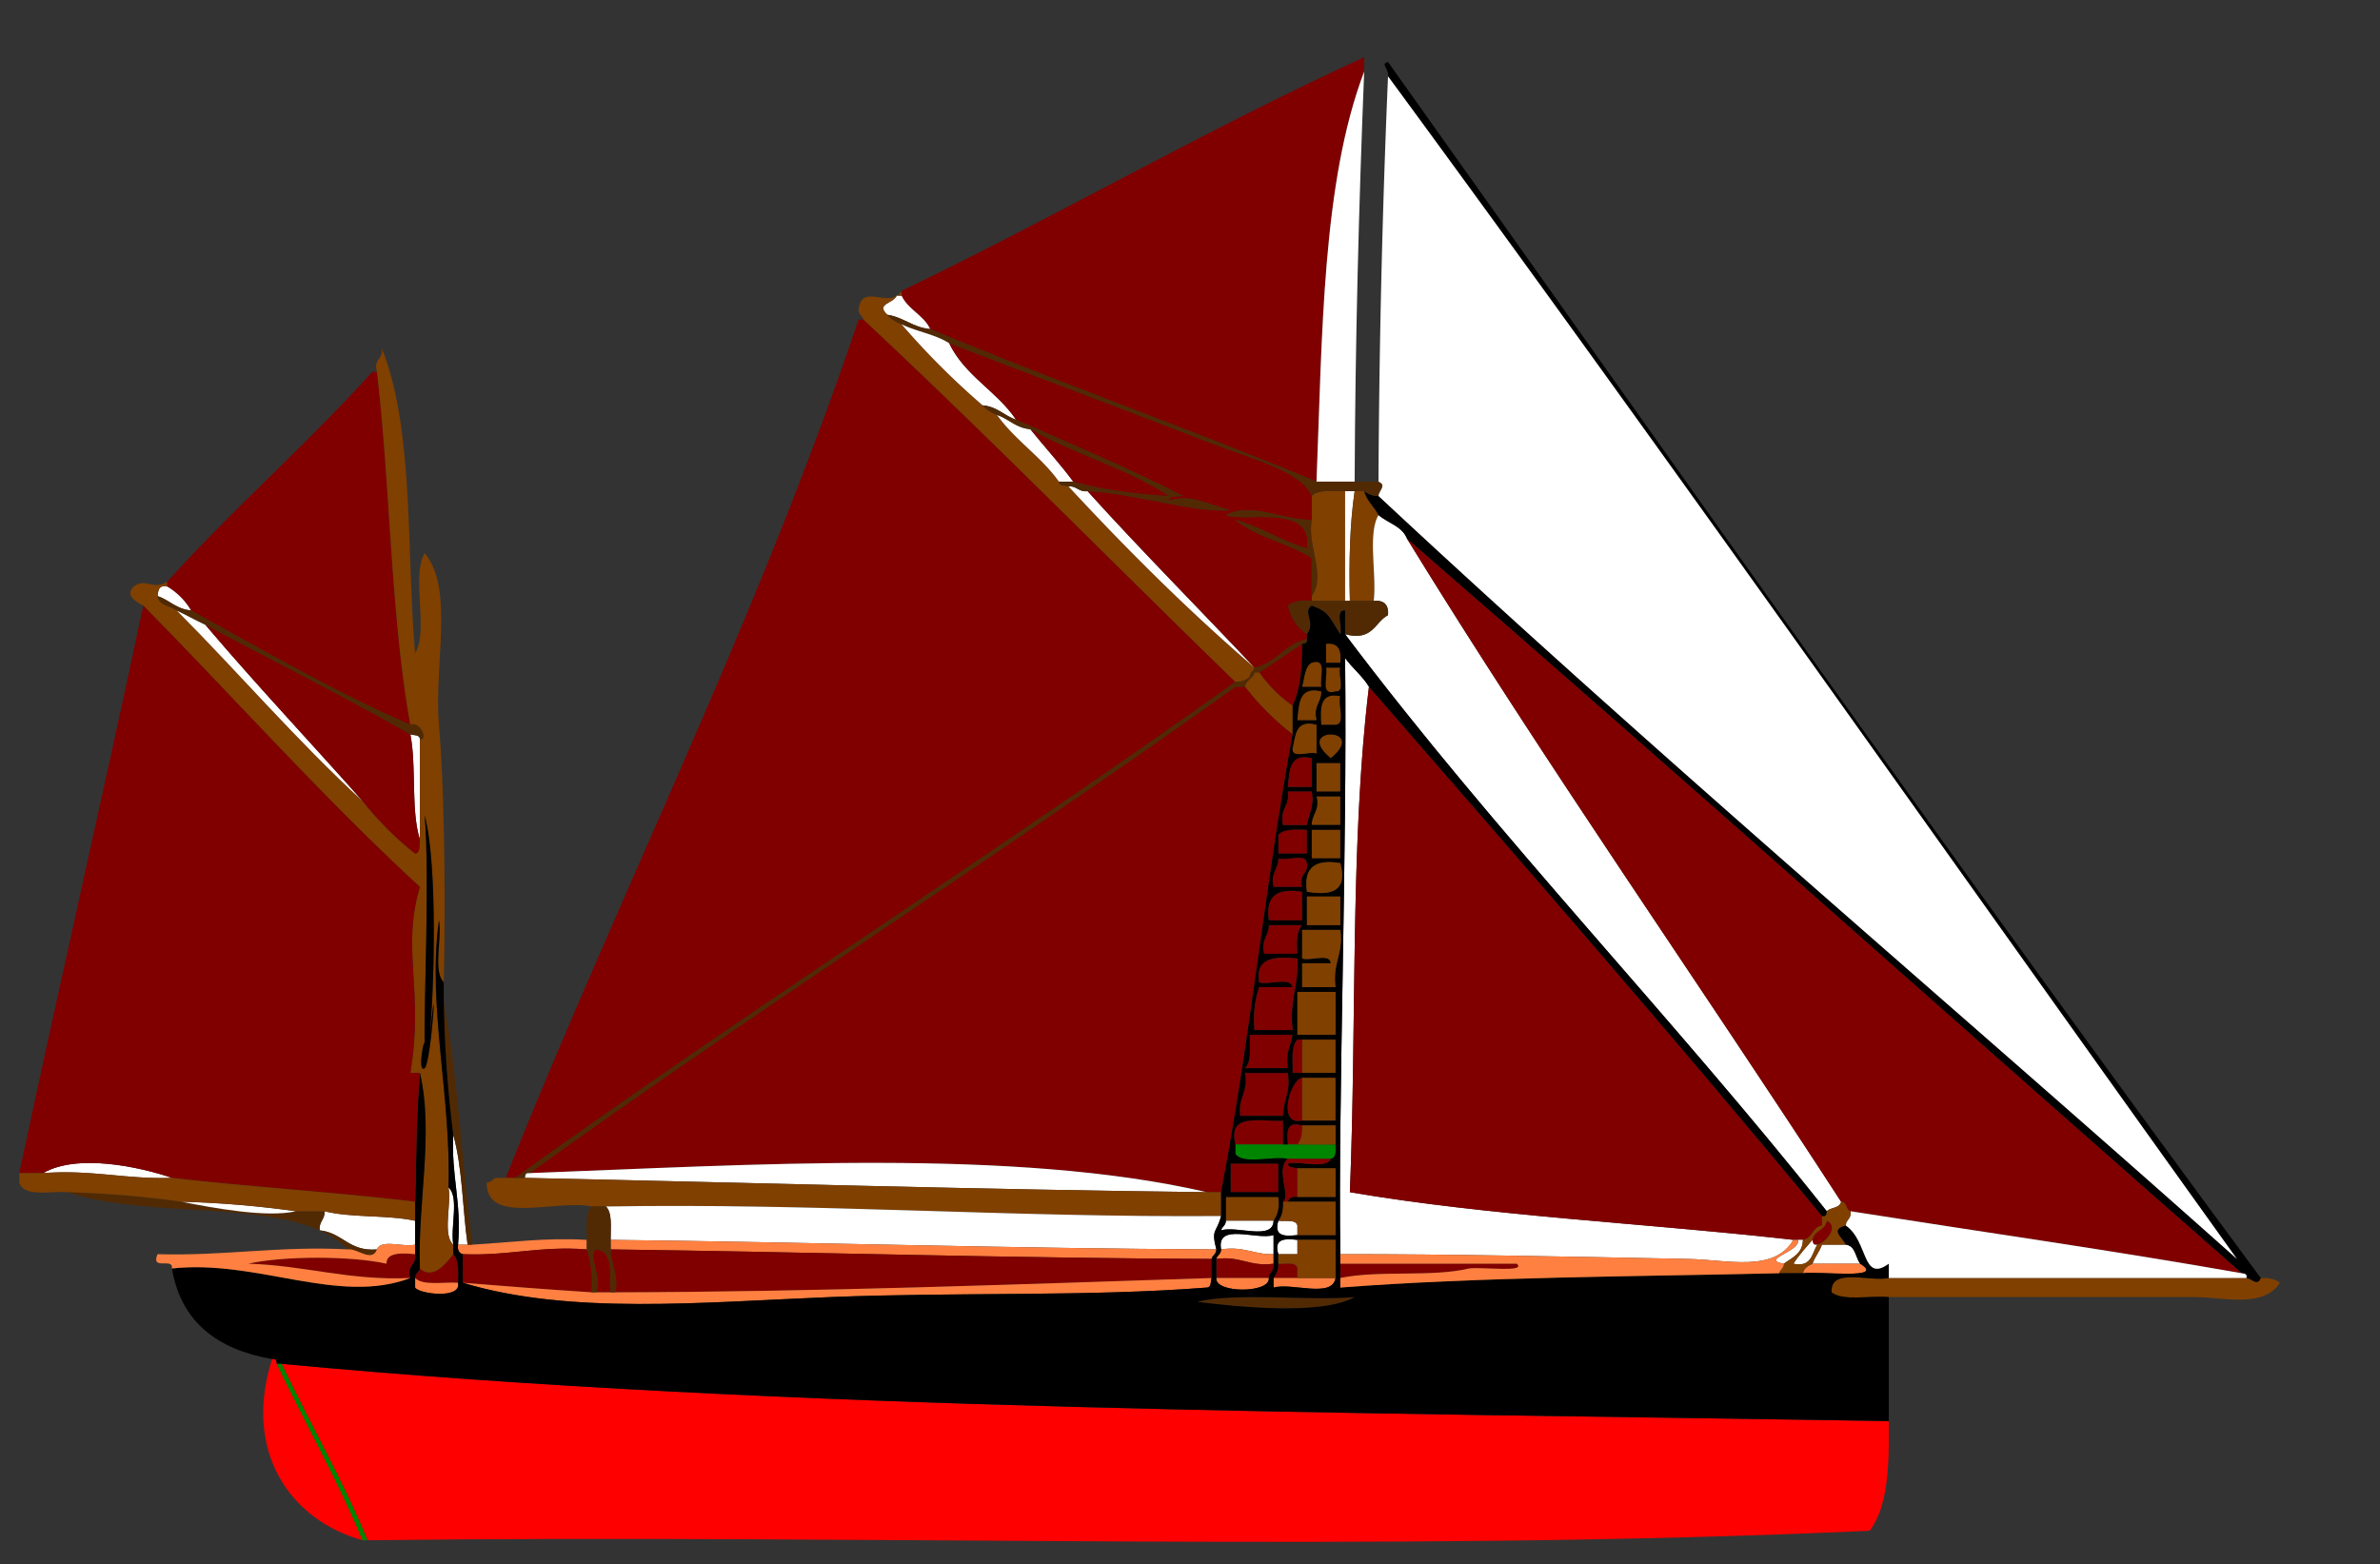 <svg xmlns="http://www.w3.org/2000/svg" width="499.044" height="328" overflow="visible" xml:space="preserve"><rect width="100%" height="100%" fill="#333333" stroke="none"/><g fill-rule="evenodd" clip-rule="evenodd">
        fill="#804000"
        d="M291.044 13c-1.705.41.21 1.29 0 3a2251.429 2251.429 0 0 0-2 85h-5c.123-29.21.873-57.794 2-86v-3c.533-3.466-1.485-9.485 2-10 5.11-.443 2.26 7.074 3 11z"/><path
        fill="maroon"
        d="M286.044 12v3c-8.813 23.187-8.782 55.218-10 86-26.606-11.061-54.46-20.873-81-32-1.382-2.951-4.618-4.049-6-7v-1c32.849-15.818 63.616-33.717 97-49z"/><path
        fill="#FFF"
        d="M286.044 15c-1.127 28.206-1.877 56.79-2 86h-8c1.218-30.782 1.186-62.813 10-86zM186.044 66c-2.437-2.348 1.116-2.238 2-4h1c1.382 2.951 4.618 4.049 6 7-3.675-.325-5.533-2.467-9-3z"/><path
        fill="maroon"
        d="M181.044 67c26.535 24.798 51.956 50.71 78 76-49.547 35.453-101.571 68.429-151 104h-2c24.135-60.532 52.649-116.684 74-180h1zM79.044 78c2.837 24.163 2.875 51.124 7 74-16.239-7.095-30.976-15.691-46-24a14.09 14.09 0 0 0-5-5v-1c13.749-15.251 29.251-28.749 43-44h1z"/><path
        fill="#804000" d="M275.044 104c1.289-1.378 4.344-.99 7-1v23h-7v-1c3.092-4.465-1.017-10.286 0-16v-5z"/><path
        fill="#FFF" d="M282.044 103h2c-1.019 6.981-1.204 14.796-1 23h-1v-23z"/><path fill="#804000"
                                                                                     d="M284.044 103h2c.586 2.081 2.102 3.232 3 5-2.315 4.018-.347 12.32-1 18h-5c-.204-8.204-.019-16.019 1-23z"/><path
        fill="#FFF"
        d="M289.044 108c1.964 1.703 4.998 2.335 6 5 29.177 47.49 60.836 92.497 91 139-.261 1.405-2.193 1.14-3 2-32.728-41.272-69.227-78.772-101-121 5.841 1.508 6.163-2.504 9-4 .182-2.182-.818-3.182-3-3 .653-5.68-1.315-13.982 1-18zM33.044 125c.113-1.22.299-2.368 2-2a14.09 14.09 0 0 1 5 5c-3.073-.26-4.497-2.169-7-3z"/><path
        fill="#512A04"
        d="M275.044 126h13c2.182-.182 3.182.818 3 3-2.837 1.496-3.159 5.508-9 4v-5c-2.169-.168-.453 3.547-1 5-2.478-3.713-2.246-4.619-6-6-2.037 1.402.982 3.445-1 6-2.017-1.317-3.384-3.283-4-6 1.161-.839 2.681-1.319 5-1z"/><path
        fill="maroon" d="M264.044 141c3.03-1.97 5.97-4.03 9-6 .05 5.049-.39 9.61-2 13a27.673 27.673 0 0 1-7-7z"/><path
        fill="#804000" d="M278.044 135c2.635-.301 3.282 1.385 3 4h-3v-4z"/><path fill="#FFF"
                                                                                 d="M287.044 144c-3.959 32.707-2.56 70.773-4 106 29.302 5.031 62.157 6.509 93 10-4.075 6.899-13.77 4.163-22 4-24.234-.479-50.92-1.039-73-1-.474-33.382 1.463-82.521 1-125 1.541 2.126 3.609 3.724 5 6z"/><path
        fill="#804000"
        d="M278.044 140h3c-.547 1.453 1.169 5.168-1 5-3.36 1.027-1.557-3.11-2-5zM261.044 144c.239-1.427 1.646-1.687 2-3h1a27.673 27.673 0 0 0 7 7v6a56.543 56.543 0 0 1-10-10z"/><path
        fill="maroon"
        d="M111.044 246c48.375-34.958 99.464-67.202 148-102h2a56.543 56.543 0 0 0 10 10c-5.73 31.27-9.033 64.967-15 96h-3c-40.354-9.343-95.874-5.714-142-4zM287.044 144c31.937 36.73 63.952 73.381 95 111v2c-2.039.294-1.961 2.706-4 3h-2c-30.843-3.491-63.698-4.969-93-10 1.44-35.227.041-73.293 4-106z"/><path
        fill="#804000"
        d="M281.044 146c-.575 1.758 1.209 5.875-1 6h-3c-.271-3.604-.25-6.917 4-6zM279.044 159c-8.191-6.663 8.191-6.663 0 0z"/><path
        fill="#FFF" d="M86.044 154c.776.224 1.973.027 2 1v21c-1.923-6.077-.675-15.325-2-22z"/><path fill="#804000"
                                                                                                    d="M276.044 160h5v6h-5v-6zM276.044 167h5v6h-6c-.023-2.355 1.723-2.944 1-6z"/><path
        fill="maroon" d="M268.044 175c1.182-1.151 3.535-1.132 6-1v5h-6v-4z"/><path fill="#804000"
                                                                                   d="M275.044 174h6v6h-6v-6z"/><path
        fill="maroon"
        d="M273.044 186h-6c-.723-3.056 1.022-3.645 1-6 1.758.575 5.875-1.209 6 1 .409 2.409-1.826 2.174-1 5zM273.044 187v6h-7c-.789-5.122 1.78-6.887 7-6zM272.044 200h-7c-.723-3.056 1.022-3.645 1-6h7c-1.151 1.182-1.132 3.535-1 6zM270.044 224h-9c1.378-1.289.989-4.344 1-7h9c-.319 2.348-1.58 3.754-1 7zM273.044 218v7h-2c.011-2.656-.378-5.711 1-7h1z"/><path
        fill="#804000" d="M273.044 218h7v7h-7v-7z"/><path fill="maroon"
                                                          d="M269.044 234h-9c-.535-3.868 1.785-4.882 1-9h9c.688 4.021-.958 5.708-1 9z"/><path
        fill="maroon" d="M273.044 226v9c-5.469 1.239-2.425-8.816 0-9z"/><path fill="#804000"
                                                                              d="M273.044 226h7v9h-7v-9z"/><path
        fill="maroon"
        d="M269.044 240h-10c-1.771-6.771 5.252-4.748 10-5v5zM273.044 236c.075 1.742-.224 3.11-1 4h-2c-.279-2.612-.338-5.004 3-4z"/><path
        fill="#FFF" d="M95.044 238c1.915 6.751 1.941 15.393 3 23h-2c.778-8.777-1.467-14.533-1-23z"/><path fill="#008500"
                                                                                                          d="M259.044 240h21c.086 1.419.165 2.832-1 3h-9c-3.367-.633-9.288 1.288-11-1v-2z"/><path
        fill="#FFF"
        d="M36.044 247c-9.665.331-16.894-1.772-27-1 7.166-4.142 20.17-1.336 27 1zM253.044 250c-48.118-.549-95.345-1.988-143-3 .057-.61.149-1.184 1-1 46.126-1.714 101.646-5.343 142 4z"/><path
        fill="maroon" d="M258.044 244h10v6h-10v-6z"/><path fill="#804000"
                                                           d="M106.044 247h4c47.655 1.012 94.882 2.451 143 3h3v5c-44.004.338-84.582-2.752-129-2h-3c-7.436-1.563-22.055 4.055-22-5 1.003.003 1.19-.81 2-1h2z"/><path
        fill="#FFF" d="M94.044 249c2.295 2.038.362 8.305 1 12-2.295-2.038-.362-8.305-1-12z"/><path fill="#804000"
                                                                                                   d="M257.044 256v-5h11c.319 2.319-.161 3.839-1 5h-10z"/><path
        fill="#FFF"
        d="M127.044 253c44.418-.752 84.996 2.338 129 2-.994 3.716-2.136 2.614-1 7-42.82-.18-84.483-1.518-127-2-.01-2.656.378-5.711-1-7zM68.044 254c5.593 1.407 13.26.739 19 2v5c-2.391.609-7.255-1.255-8 1-5.846.513-7.179-3.487-12-4-.224-1.891 1.127-2.206 1-4zM257.044 256h10c-.122 4.212-7.674.993-11 2 .19-.81 1.003-.997 1-2zM268.044 256c1.496.171 3.69-.357 4 1v2c-2.612.279-5.004.338-4-3z"/><path
        fill="maroon" d="M380.044 260c.294-2.039 2.706-1.961 3-4 2.793 1.282-.457 4.761-2 5-.851.184-.943-.39-1-1z"/><path
        fill="#FFF" d="M267.044 263c-4.125.125-6.262-1.738-11-1-1.045-5.712 7.435-1.898 11-3v4z"/><path fill="#FF8040"
                                                                                                        d="M123.044 260v2c-9.778-.778-16.589 1.41-26 1-.779-.221-1.163-.837-1-2h3c7.904-.429 15.148-1.519 24-1zM128.044 260c42.517.482 84.18 1.82 127 2 .003 1.003-.81 1.19-1 2-42.497-.169-83.897-1.437-126-2v-2z"/><path
        fill="#FFF"
        d="M272.044 260v3h-4c-1.004-3.338 1.388-3.279 4-3zM377.044 260h1c-.067 2.933-2.286 3.714-4 5-5.15-.867 3.439-2.478 3-5zM381.044 261c-1.129 1.871-1.183 4.817-5 4 1.166-1.834 2.614-3.386 4-5 .057.61.149 1.184 1 1zM380.044 265c.521-1.479 1.479-2.521 2-4h5c2.055.279 1.996 2.671 3 4h-10z"/><path
        fill="maroon"
        d="M123.044 262c.841 2.492 1.309 5.357 1 9-9.076-.591-18.051-1.282-27-2v-6c9.411.41 16.222-1.778 26-1zM125.044 271c1.218-3.63-2-7.895 0-9 3.578.423 2.813 5.187 3 9h-3z"/><path
        fill="maroon"
        d="M128.044 262c42.103.563 83.503 1.831 126 2v4c-41.326 1.341-82.433 2.901-125 3 .688-4.021-.958-5.708-1-9z"/><path
        fill="#FF8040"
        d="M256.044 262c4.738-.738 6.875 1.125 11 1v2c-5.03.697-6.97-1.697-12-1 .19-.81 1.003-.997 1-2z"/><path
        fill="maroon"
        d="M86.044 268c-12.921.588-22.022-2.645-34-3 7.345-1.665 21.655-1.665 29 0-.065-1.716 1.564-2.484 6-2 .409 2.409-1.826 2.174-1 5zM88.044 266c2.784 2.49 5.512-1.139 7-3 1.151 1.182 1.132 3.535 1 6-3.129-.204-7.341.675-9-1-.003-1.003.81-1.19 1-2zM255.044 264c5.03-.697 6.97 1.697 12 1 .282 1.615-.945 1.722-1 3h-11v-4zM268.044 265c1.583.083 3.814-.48 4 1v2h-5c.529-.804 1.043-1.623 1-3zM281.044 265h37c2.173 1.917-7.312.631-10 1-7.796 1.871-19.023.31-27 2v-3z"/><path
        fill="#FF8040"
        d="M378.044 267c.212-1.122 1.109-1.557 2-2h10c5.538 3.414-8.285 1.528-12 2zM87.044 268c1.659 1.675 5.871.796 9 1 .775 3.508-8.247 2.33-9 1v-2zM254.044 268c-.224.776-.027 1.973-1 2-24.822 1.948-52.078.924-79 2-26.709 1.067-54.547 3.788-77-3 8.949.718 17.924 1.409 27 2h5c42.567-.099 83.674-1.659 125-3zM255.044 268h11c.394 3.235-11.395 3.235-11 0zM267.044 268h13c-.685 4.315-9.08.92-13 2v-2z"/><path
        fill="#804000"
        d="M396.044 268h75c1.182.145 2.268 1.78 3 0 1.742-.075 3.11.224 4 1-3.345 5.42-12.002 3-18 3h-64c-3.965-.369-9.583.917-12-1-.299-5.299 7.854-2.146 12-3z"/><path
        fill="#512A04" d="M251.044 273c8.056-2.043 23.263-.154 33-1-6.885 3.873-24.479 2.063-33 1z"/><path fill="red"
                                                                                                           d="M77.044 323c-5.331-13.002-12.113-24.554-18-37 105.745 9.925 226.484 10.178 337 12 .115 9.115-.11 17.89-4 23-101.023 4.645-210.65.684-315 2z"/><path
        fill="#804000"
        d="M181.044 67c-.19-.81-1.003-.997-1-2 .482-5.907 6.598-.013 9-4v1h-1c-.884 1.762-4.437 1.652-2 4 .733.934 1.818 1.515 3 2a163.476 163.476 0 0 0 17 17c.733.934 1.818 1.515 3 2 3.742 5.258 9.258 8.742 13 14 .027.973 1.224.776 2 1 12.336 13.331 25.205 26.128 39 38-.19.81-1.003.997-1 2-.804.529-1.623 1.043-3 1-26.044-25.29-51.465-51.202-78-76z"/><path
        fill="#512A04"
        d="M93.044 210c2.981 16.019 3.834 34.166 6 51h-1c-1.059-7.607-1.085-16.249-3-23-1.157-8.843-1.812-18.187-2-28zM14.044 250c8.447.22 16.399.935 24 2 6.685 1.328 17.915 3.401 24 2h6c.127 1.794-1.224 2.109-1 4 4.821.513 6.154 4.513 12 4-1.01 2.815-4.247-.276-6 0-11.357-11.349-40.226-5.802-59-12z"/><path
        fill="red"
        d="M57.044 285c.851-.184.943.39 1 1 5.922 12.411 12.621 24.046 18 37-15.094-4.175-25.198-18.476-19-38z"/><path
        d="M289.044 104c58.624 54.709 120.075 106.592 180 160-59.322-82.678-117.853-166.147-178-248 .21-1.71-1.705-2.59 0-3 60.703 85.296 120.901 171.099 183 255-.732 1.78-1.818.145-3 0 .184-.851-.39-.943-1-1-58.432-51.234-116.256-103.078-175-154-1.002-2.665-4.036-3.297-6-5-.898-1.768-2.414-2.919-3-5 .804.529 1.623 1.043 3 1z"/><path
        fill="#512A04"
        d="M195.044 69c26.54 11.127 54.394 20.939 81 32h13c1.78.733.145 1.818 0 3-1.377.043-2.196-.471-3-1h-4c-2.656.01-5.711-.378-7 1-2.193-5.226-13.039-7.908-21-11-17.35-6.739-37.245-14.161-55-21-2.797-1.869-6.875-2.459-10-4-1.182-.485-2.267-1.066-3-2 3.467.533 5.325 2.675 9 3z"/><path
        fill="#FFF"
        d="M291.044 16c60.147 81.853 118.678 165.322 178 248-59.925-53.408-121.376-105.291-180-160 .145-1.182 1.78-2.267 0-3 .142-28.858.812-57.187 2-85zM189.044 68c3.125 1.541 7.203 2.131 10 4 3.238 6.762 9.974 10.026 14 16-2.503-.831-3.927-2.74-7-3a163.378 163.378 0 0 1-17-17zM209.044 87c2.503.831 3.927 2.74 7 3 2.96 3.706 6.165 7.169 9 11h-3c-3.742-5.258-9.258-8.742-13-14zM224.044 102c1.794-.127 2.109 1.224 4 1 11.392 12.608 23.368 24.632 35 37-13.795-11.872-26.664-24.669-39-38z"/><path
        fill="#512A04"
        d="M259.044 143c1.377.043 2.196-.471 3-1-.003-1.003.81-1.19 1-2 4.683-.984 6.317-5.016 11-6 .184.851-.39.943-1 1-3.03 1.97-5.97 4.03-9 6h-1c-.354 1.313-1.761 1.573-2 3h-2c-48.536 34.798-99.625 67.042-148 102-.851-.184-.943.39-1 1h-2c49.429-35.571 101.453-68.547 151-104z"/><path
        fill="maroon"
        d="M199.044 72c17.755 6.839 37.65 14.261 55 21 7.961 3.092 18.807 5.774 21 11v5c-6.085.166-12.498-3.822-18-1 3.425 1.687 18.551-2.667 17 7-5.452-1.548-9.548-4.452-15-6 4.328 3.672 11.148 4.852 16 8v9c-2.319-.319-3.839.161-5 1 .616 2.717 1.983 4.683 4 6v1c-4.683.984-6.317 5.016-11 6-11.632-12.368-23.608-24.392-35-37 10.278.48 21.971 4.572 30 4-4.674-1.166-8.253-3.513-13-2 .162-1.172 1.823-.843 3-1-11.227-5.773-23.255-10.745-35-16-4.026-5.974-10.762-9.238-14-16z"/><path
        fill="#512A04"
        d="M213.044 88c11.745 5.255 23.773 10.227 35 16-1.177.157-2.838-.172-3 1 4.747-1.513 8.326.834 13 2-8.029.572-19.722-3.52-30-4-1.891.224-2.206-1.127-4-1-.776-.224-1.973-.027-2-1h3c6.012 1.654 12.742 2.591 20 3-8.585-5.748-19.893-8.773-29-14-3.073-.26-4.497-2.169-7-3-1.182-.485-2.267-1.066-3-2 3.073.26 4.497 2.169 7 3z"/><path
        fill="#804000"
        d="M93.044 206c-2.3-2.366-.358-8.976-1-13-2.481 17.818 2.568 36.763 2 56 .638 3.695-1.295 9.962 1 12v2c-1.488 1.861-4.216 5.49-7 3-.52-13.525 2.971-28.354 0-41h-2c2.906-17.271-1.932-25.959 2-39-20.299-18.701-38.649-39.351-58-59-1.743-.903-3.852-2.237-2-4 2.503-1.9 3.927.83 7-1v1c-1.701-.368-1.887.78-2 2 .279 2.054 2.671 1.996 4 3 13.134 13.199 25.267 27.399 39 40a68.37 68.37 0 0 0 11 11c1.172-.161.843-1.823 1-3v-21c1.788.296.063-3.88-2-3-4.125-22.876-4.163-49.837-7-74-.826-2.826 1.409-2.591 1-5 6.794 16.873 5.145 42.189 7 64 2.881-4.786-.845-16.178 2-21 6.245 7.425 1.934 23.333 3 36 1.304 15.487 1.343 40.242 1 54zm-4 13c-.051-1.976-1.612 6.124 0 5 1.382-.963 2.925-25.201 1-6 1.023-10.199 1.759-36.79-1-47 1.098 12.884-.209 39.882 0 48z"/><path
        d="M89.044 171c2.759 10.21 2.023 36.801 1 47 1.925-19.201.382 5.037-1 6-1.612 1.124-.051-6.976 0-5-.209-8.118 1.098-35.116 0-48z"/><path
        fill="#FFF"
        d="M37.044 128c2.043.957 3.957 2.043 6 3 10.7 12.634 22.043 24.624 33 37-13.733-12.601-25.866-26.801-39-40z"/><path
        fill="#512A04"
        d="M40.044 128c15.024 8.309 29.761 16.905 46 24 2.063-.88 3.788 3.296 2 3-.027-.973-1.224-.776-2-1-14.003-7.997-28.673-15.327-43-23-2.043-.957-3.957-2.043-6-3-1.329-1.004-3.721-.946-4-3 2.503.831 3.927 2.74 7 3z"/><path
        fill="maroon"
        d="M216.044 90c9.107 5.227 20.415 8.252 29 14-7.258-.409-13.988-1.346-20-3-2.836-3.831-6.04-7.294-9-11z"/><path
        fill="#512A04"
        d="M275.044 125v-8c-4.852-3.148-11.672-4.328-16-8 5.452 1.548 9.548 4.452 15 6 1.551-9.667-13.575-5.313-17-7 5.502-2.822 11.915 1.166 18 1-1.017 5.714 3.092 11.535 0 16z"/><path
        fill="maroon"
        d="M295.044 113c58.744 50.922 116.568 102.766 175 154-26.906-4.761-54.642-8.692-82-13-1.086-.247-.679-1.988-2-2-30.164-46.503-61.823-91.51-91-139z"/><path
        fill="#804000"
        d="M386.044 252c1.321.012.914 1.753 2 2 .282 1.615-.945 1.722-1 3-3.347.903-.873 2.237 0 4h-5c-.521 1.479-1.479 2.521-2 4-.891.443-1.788.878-2 2h-5c.19-.81 1.003-.997 1-2 1.714-1.286 3.933-2.067 4-5 2.039-.294 1.961-2.706 4-3v-2c.851.184.943-.39 1-1 .807-.86 2.739-.595 3-2zm-5 9c1.543-.239 4.793-3.718 2-5-.294 2.039-2.706 1.961-3 4-1.386 1.614-2.834 3.166-4 5 3.817.817 3.871-2.129 5-4z"/><path
        d="M282.044 133c31.773 42.228 68.272 79.728 101 121-.057.61-.149 1.184-1 1-31.048-37.619-63.063-74.27-95-111-1.391-2.276-3.459-3.874-5-6 .463 42.479-1.474 91.618-1 125v7c29.421-2.246 61.057-2.276 92-3h5c3.715-.472 17.538 1.414 12-2-1.004-1.329-.945-3.721-3-4-.873-1.763-3.347-3.097 0-4 4.757 3.274 3.353 12.086 9 8v3c-4.146.854-12.299-2.299-12 3 2.417 1.917 8.035.631 12 1v26c-110.516-1.822-231.255-2.075-337-12h-1c-.057-.61-.149-1.184-1-1-11.332-2.001-19.061-7.606-21-19 17.984-1.941 34.868 7.741 50 2-.826-2.826 1.409-2.591 1-5v-11c.342-10.351.107-15.184 1-27 2.971 12.646-.52 27.475 0 41-.19.81-1.003.997-1 2v2c.753 1.33 9.775 2.508 9-1 .132-2.465.151-4.818-1-6v-2c-.638-3.695 1.295-9.962-1-12 .568-19.237-4.481-38.182-2-56 .642 4.024-1.3 10.634 1 13v4c.188 9.813.843 19.157 2 28-.467 8.467 1.778 14.223 1 23-.163 1.163.221 1.779 1 2v6c22.453 6.788 50.291 4.067 77 3 26.922-1.076 54.178-.052 79-2 .973-.027.776-1.224 1-2v-4c.19-.81 1.003-.997 1-2-1.136-4.386.006-3.284 1-7v-5c5.967-31.033 9.27-64.73 15-96v-6c1.61-3.39 2.05-7.951 2-13 .61-.057 1.184-.149 1-1v-1c1.982-2.555-1.037-4.598 1-6 3.754 1.381 3.522 2.287 6 6 .547-1.453-1.169-5.168 1-5v5zm-9 62v6c1.758.575 5.875-1.209 6 1h-6v5h7c-.697-5.03 1.697-6.97 1-12h-8zm0-1h-7c.022 2.355-1.723 2.944-1 6h7c-.132-2.465-.151-4.818 1-6zm-7-1h7v-6c-5.22-.887-7.789.878-7 6zm8-12c-.125-2.209-4.242-.425-6-1 .022 2.355-1.723 2.944-1 6h6c-.826-2.826 1.409-2.591 1-5zm7 0c-5.22-.887-7.789.878-7 6 5.195.862 8.56-.107 7-6zm-13-2h6v-5c-2.465-.132-4.818-.151-6 1v4zm2-13c.489 3.156-1.802 3.531-1 7h5c.319-2.348 1.58-3.754 1-7h-5zm5 7h6v-6h-5c.723 3.056-1.023 3.645-1 6zm-5-8h5v-6c-4.78-1.113-4.608 2.725-5 6zm1-8c-.169 2.168 3.547.453 5 1v-6c-4.518-1.185-4.333 2.334-5 5zm5-6c-.723-3.056 1.022-3.644 1-6-4.78-1.113-4.608 2.725-5 6h4zm1 1h3c2.209-.125.425-4.242 1-6-4.25-.917-4.271 2.396-4 6zm-4-8h4c-.443-1.89 1.36-6.027-2-5-1.486.847-1.447 3.22-2 5zm5-5h3c.282-2.615-.365-4.301-3-4v4zm2 6c2.169.168.453-3.547 1-5h-3c.443 1.89-1.36 6.027 2 5zm-1 14c8.191-6.663-8.191-6.663 0 0zm-3 7h5v-6h-5v6zm-1 14h6v-6h-6v6zm-1 8v6h7v-6h-7zm-18 74c.003 1.003-.81 1.19-1 2v4c-.395 3.235 11.395 3.235 11 0 .055-1.278 1.282-1.385 1-3v-6c-3.565 1.102-12.045-2.712-11 3zm12 3c.043 1.377-.471 2.196-1 3v2c3.92-1.08 12.315 2.315 13-2v-8h-8c-2.612-.279-5.004-.338-4 3v2zm-11-9c.003 1.003-.81 1.19-1 2 3.326-1.007 10.878 2.212 11-2 .839-1.161 1.319-2.681 1-5h-11v5zm12-4c.075 1.742-.224 3.11-1 4-1.004 3.338 1.388 3.279 4 3h8v-7h-10c.221-.779.837-1.163 2-1h8v-6h-8c-.776-.224-1.973-.027-2-1 2.714-.619 7.937 1.27 9-1 1.165-.168 1.086-1.581 1-3v-4h-7c-3.338-1.004-3.279 1.388-3 4h-1v-5c-4.748.252-11.771-1.771-10 5v2c1.712 2.288 7.633.367 11 1-2.669 2.313.685 7.671-1 9zm1-27h-9c.785 4.118-1.535 5.132-1 9h9c.042-3.292 1.688-4.979 1-9zm3 1c-2.425.184-5.469 10.239 0 9h7v-9h-7zm-2-9h-9c-.011 2.656.378 5.711-1 7h9c-.58-3.246.681-4.652 1-7zm2 1h-1c-1.378 1.289-.989 4.344-1 7h9v-7h-7zm-9-11c-.841 2.492-1.309 5.357-1 9h8c-.773-6.107 1.31-9.356 1-15-4.801-.468-8.88-.214-8 5 2.071.595 6.569-1.236 7 1h-7zm8 1v9h8v-9h-8zm12 64c-9.737.846-24.944-1.043-33 1 8.521 1.063 26.115 2.873 33-1zm-26-22h10v-6h-10v6z"/><path
        fill="maroon"
        d="M43.044 131c14.327 7.673 28.997 15.003 43 23 1.325 6.675.077 15.923 2 22-.157 1.177.172 2.839-1 3a68.37 68.37 0 0 1-11-11c-10.957-12.376-22.3-24.366-33-37z"/><path
        fill="#FF8040"
        d="M281.044 263c22.08-.039 48.766.521 73 1 8.23.163 17.925 2.899 22-4h1c.439 2.522-8.15 4.133-3 5 .003 1.003-.81 1.19-1 2-30.943.724-62.579.754-92 3v-2c7.977-1.69 19.204-.129 27-2 2.688-.369 12.173.917 10-1h-37v-2z"/><path
        fill="maroon"
        d="M279.044 243c-1.063 2.27-6.286.381-9 1 .027.973 1.224.776 2 1v6c-1.163-.163-1.779.221-2 1h-1c1.686-1.329-1.669-6.688 1-9h9zM271.044 207c-.431-2.236-4.929-.405-7-1-.88-5.214 3.199-5.468 8-5 .31 5.644-1.773 8.893-1 15h-8c-.309-3.643.159-6.508 1-9h7z"/><path
        fill="#FFF" d="M62.044 254c-6.085 1.401-17.315-.672-24-2 8.447.22 16.399.935 24 2z"/><path fill="#512A04"
                                                                                                   d="M124.044 253h3c1.378 1.289.99 4.344 1 7v2c.042 3.292 1.688 4.979 1 9h-1c-.187-3.813.578-8.577-3-9-2 1.105 1.218 5.37 0 9h-1c.309-3.643-.159-6.508-1-9v-2c.01-2.656-.378-5.711 1-7z"/><path
        fill="#FF8040"
        d="M87.044 263c-4.436-.484-6.065.284-6 2-7.345-1.665-21.655-1.665-29 0 11.978.355 21.079 3.588 34 3-15.132 5.741-32.016-3.941-50-2 .396-2.396-4.555.555-3-3 14.081.414 25.556-1.777 40-1 1.753-.276 4.99 2.815 6 0 .745-2.255 5.609-.391 8-1v2z"/><path
        fill="#008500" d="M58.044 286h1c5.887 12.446 12.669 23.998 18 37h-1c-5.379-12.954-12.078-24.589-18-37z"/><path
        fill="#804000"
        d="M275.044 139c3.36-1.027 1.557 3.11 2 5h-4c.553-1.78.514-4.153 2-5zM272.044 151c.392-3.275.22-7.113 5-6 .022 2.356-1.723 2.944-1 6h-4zM276.044 152v6c-1.453-.547-5.169 1.168-5-1 .667-2.666.482-6.185 5-5z"/><path
        fill="maroon"
        d="M275.044 159v6h-5c.392-3.275.22-7.113 5-6zM275.044 166c.58 3.246-.681 4.652-1 7h-5c-.802-3.469 1.489-3.844 1-7h5z"/><path
        fill="#804000"
        d="M274.044 187c-.789-5.122 1.78-6.887 7-6 1.56 5.893-1.805 6.862-7 6zM281.044 188v6h-7v-6h7zM281.044 195c.697 5.03-1.697 6.97-1 12h-7v-5h6c-.125-2.209-4.242-.425-6-1v-6h8z"/><path
        fill="maroon"
        d="M88.044 225c-.893 11.816-.658 16.649-1 27-16.651-2.016-34.276-3.058-51-5-6.83-2.336-19.833-5.142-27-1h-5c8.467-39.866 17.533-79.134 26-119 19.351 19.649 37.701 40.299 58 59-3.932 13.041.906 21.729-2 39h2z"/><path
        fill="#804000"
        d="M273.044 236h7v4h-8c.776-.89 1.075-2.258 1-4zM272.044 245h8v6h-8v-6zM36.044 247c16.724 1.942 34.349 2.984 51 5v4c-5.74-1.261-13.407-.593-19-2h-6a211.958 211.958 0 0 0-24-2 211.958 211.958 0 0 0-24-2c-3.774-.226-9.05 1.05-10-2v-2h5c10.106-.772 17.335 1.331 27 1zM270.044 252h10v7h-8v-2c-.31-1.357-2.504-.829-4-1 .776-.89 1.075-2.258 1-4h1zM272.044 260h8v8h-8v-2c-.186-1.48-2.417-.917-4-1v-2h4v-3z"/><path
        fill="#FFF"
        d="M396.044 268v-3c-5.647 4.086-4.243-4.726-9-8 .055-1.278 1.282-1.385 1-3 27.358 4.308 55.094 8.239 82 13 .61.057 1.184.149 1 1h-75z"/><path
        fill="#804000" d="M280.044 208v9h-8v-9h8z"/></g></svg>